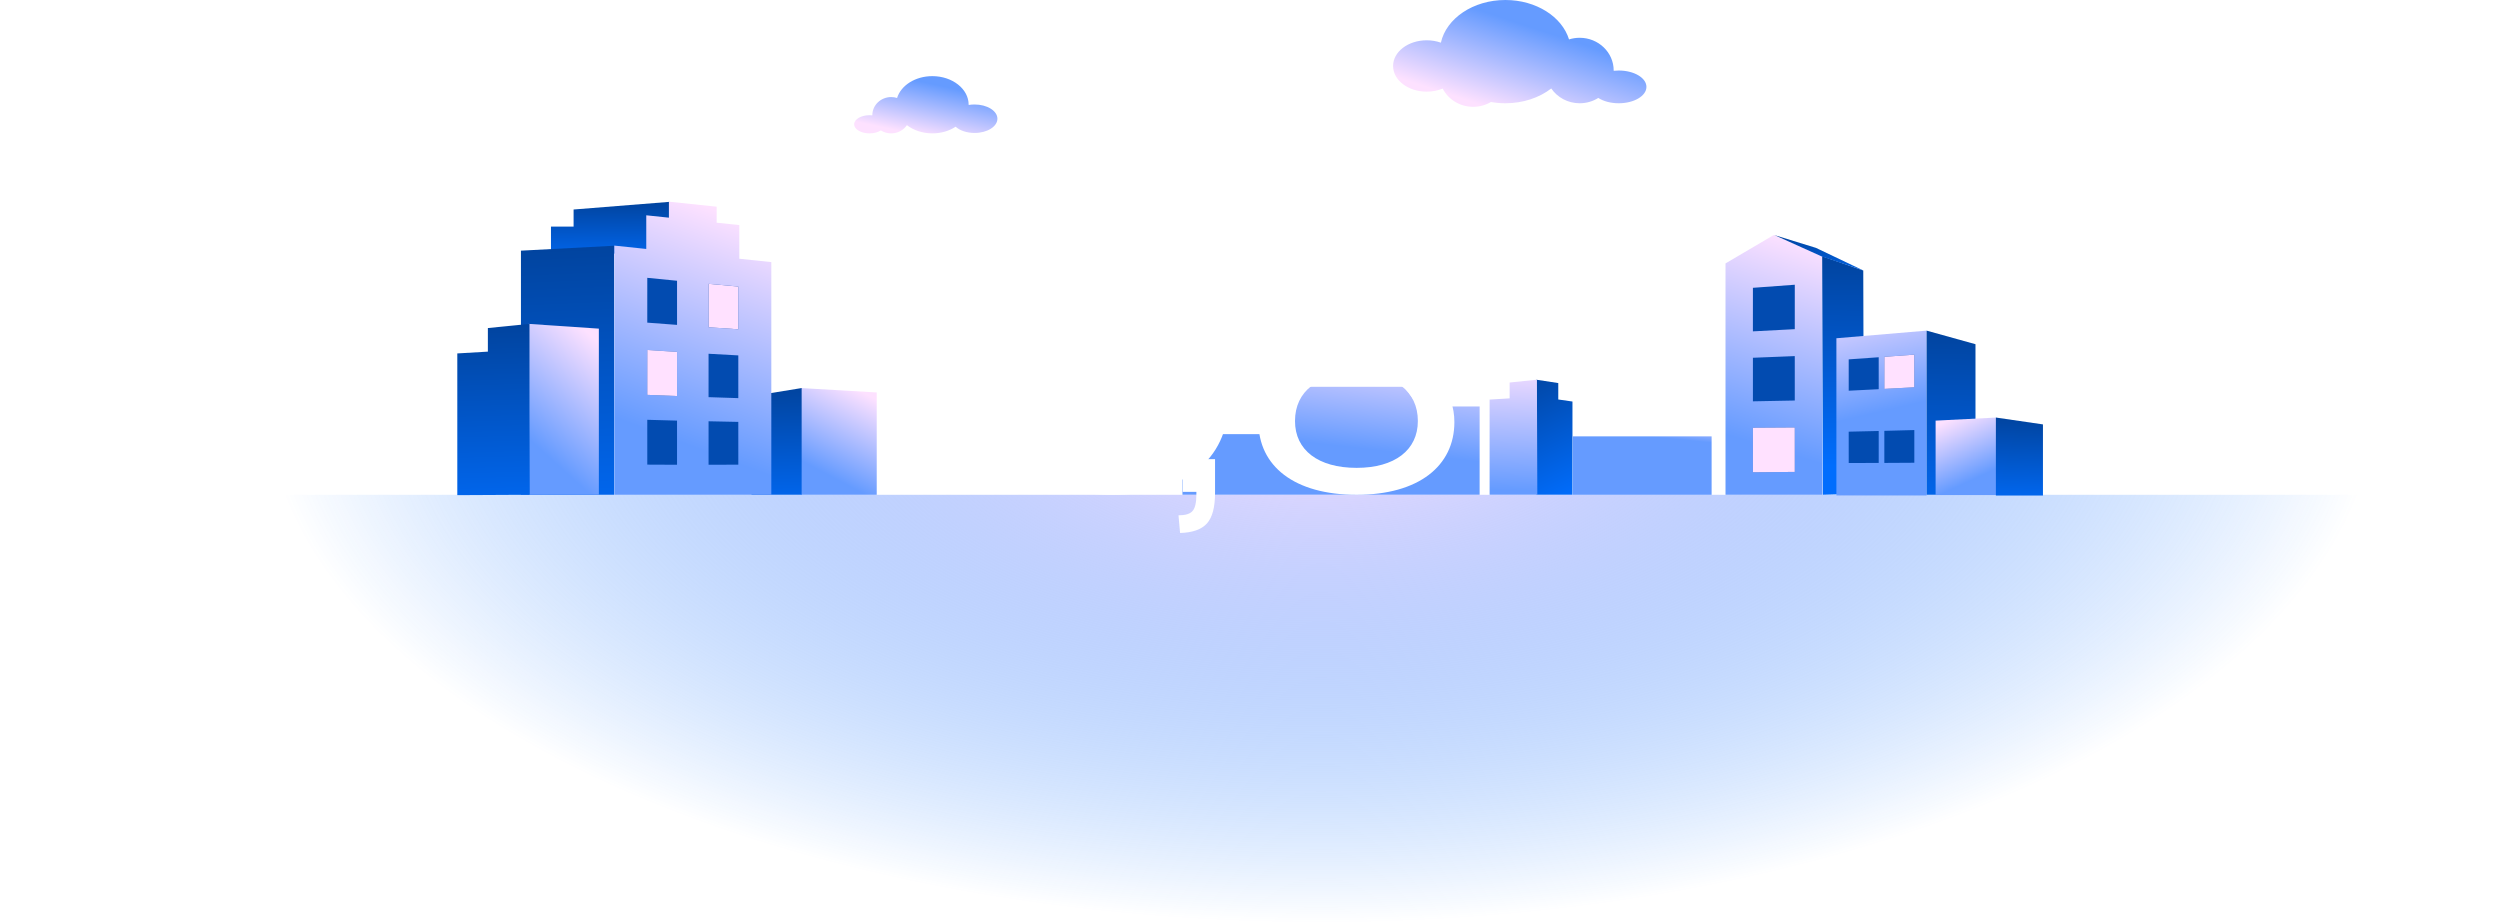 <svg width="1440" height="532" viewBox="0 0 1440 532" fill="none" xmlns="http://www.w3.org/2000/svg">
<g clip-path="url(#clip0_1844_112583)">
<path d="M681.094 250.06L742.077 250.06V222.8H808.923L817.111 234.141H852.268V285H681.094V250.06Z" fill="url(#paint0_linear_1844_112583)"/>
<path d="M505 226.051L461.334 223.52V285H505V226.051Z" fill="url(#paint1_linear_1844_112583)"/>
<path d="M461.75 285V223.52L432.875 228.217V285H461.75Z" fill="url(#paint2_linear_1844_112583)"/>
<path d="M330.391 130.538V120.675L385.518 116.272V144.276L317.358 148.151V130.538H330.391Z" fill="url(#paint3_linear_1844_112583)"/>
<path fill-rule="evenodd" clip-rule="evenodd" d="M412.801 119.059L385.293 116.168V125.381L372.248 124.01V143.4L353.814 141.462L353.815 285L444.278 285V150.971L425.846 149.033V129.643L412.801 128.272V119.059Z" fill="url(#paint4_linear_1844_112583)"/>
<path d="M425.263 165.055C419.553 164.546 413.84 164.024 408.125 163.489C408.13 171.832 408.132 180.17 408.132 188.503C413.843 188.908 419.553 189.299 425.263 189.675C425.268 181.471 425.268 173.264 425.263 165.055Z" fill="#024BB0"/>
<path d="M389.977 161.715C384.257 161.151 378.544 160.589 372.839 160.03C372.839 168.63 372.836 177.233 372.832 185.838C378.547 186.263 384.262 186.696 389.977 187.137C389.977 178.656 389.977 170.182 389.977 161.715Z" fill="#024BB0"/>
<path d="M389.977 202.679C384.262 202.318 378.549 201.962 372.839 201.61C372.834 210.22 372.834 218.83 372.839 227.44C378.544 227.673 384.257 227.901 389.977 228.123C389.977 219.642 389.977 211.161 389.977 202.679Z" fill="#024BB0"/>
<path d="M372.832 241.803C378.542 241.971 384.255 242.129 389.97 242.278C389.975 250.754 389.975 259.228 389.97 267.699C384.26 267.684 378.549 267.66 372.839 267.625C372.834 259.02 372.832 250.413 372.832 241.803Z" fill="#024BB0"/>
<path d="M408.132 203.763C413.843 204.085 419.555 204.401 425.271 204.713C425.266 212.922 425.263 221.126 425.263 229.326C419.553 229.138 413.84 228.95 408.125 228.762C408.13 220.429 408.132 212.096 408.132 203.763Z" fill="#024BB0"/>
<path d="M425.263 243.012C419.548 242.889 413.838 242.77 408.132 242.656C408.127 250.994 408.127 259.337 408.132 267.684C413.838 267.67 419.55 267.66 425.271 267.655C425.266 259.436 425.263 251.222 425.263 243.012Z" fill="#024BB0"/>
<path d="M425.263 165.055C419.553 164.545 413.84 164.023 408.125 163.489C408.13 171.832 408.132 180.17 408.132 188.502C413.842 188.908 419.553 189.299 425.263 189.675C425.268 181.471 425.268 173.264 425.263 165.055Z" fill="#FFE1FF"/>
<path d="M389.977 202.679C384.262 202.318 378.549 201.962 372.839 201.61C372.834 210.22 372.834 218.83 372.839 227.44C378.544 227.673 384.257 227.9 389.977 228.123C389.977 219.642 389.977 211.16 389.977 202.679Z" fill="#FFE1FF"/>
<path d="M300.064 144.377L353.692 141.549V285H300.064V144.377Z" fill="url(#paint5_linear_1844_112583)"/>
<path d="M344.94 189.298L304.382 186.556L305 285H344.94V189.298Z" fill="url(#paint6_linear_1844_112583)"/>
<path d="M304.981 285V186.556L281.014 188.956V202.538L263.405 203.576V285.215L304.981 285Z" fill="url(#paint7_linear_1844_112583)"/>
<path d="M993.896 151.721L1021.73 135.347L1049.57 147.34L1049.77 285L993.896 285V151.721Z" fill="url(#paint8_linear_1844_112583)"/>
<path d="M1073.24 155.799L1049.57 147.63L1050 285L1073.6 284.324L1073.24 155.799Z" fill="url(#paint9_linear_1844_112583)"/>
<path d="M1045.95 142.764L1022.01 135.386L1049.44 147.77L1073.24 155.776L1045.95 142.764Z" fill="url(#paint10_linear_1844_112583)"/>
<path d="M1009.68 165.779C1017.72 165.19 1025.76 164.598 1033.8 164.004C1033.8 172.536 1033.79 181.068 1033.79 189.6C1025.75 190.029 1017.71 190.451 1009.67 190.866C1009.68 182.508 1009.68 174.146 1009.68 165.779Z" fill="#024BB0"/>
<path d="M1009.68 206.074C1017.71 205.756 1025.75 205.435 1033.79 205.112C1033.79 213.639 1033.79 222.169 1033.79 230.701C1025.75 230.863 1017.71 231.019 1009.68 231.168C1009.68 222.801 1009.68 214.436 1009.68 206.074Z" fill="#024BB0"/>
<path d="M1033.79 246.206C1025.76 246.267 1017.72 246.32 1009.67 246.363C1009.68 254.729 1009.68 272.041 1009.68 272.041L1033.79 271.816C1033.79 271.816 1033.79 254.743 1033.79 246.206Z" fill="#024BB0"/>
<path d="M1033.79 246.206C1025.76 246.267 1017.72 246.32 1009.67 246.363C1009.68 254.729 1009.68 272.041 1009.68 272.041L1033.79 271.816C1033.79 271.816 1033.79 254.743 1033.79 246.206Z" fill="#FFE1FF"/>
<path d="M1057.76 194.832L1109.74 190.44V285.406L1057.76 285.406V194.832Z" fill="url(#paint11_linear_1844_112583)"/>
<path d="M1082.13 205.776C1076.37 206.198 1070.61 206.607 1064.85 207.001C1064.85 213.021 1064.85 219.039 1064.86 225.055C1070.62 224.77 1076.37 224.479 1082.13 224.181C1082.13 218.046 1082.13 211.911 1082.13 205.776Z" fill="#024BB0"/>
<path d="M1082.13 248.248C1076.37 248.376 1070.61 248.509 1064.85 248.646C1064.86 254.657 1064.86 260.675 1064.86 266.7C1070.62 266.682 1076.37 266.664 1082.13 266.646C1082.13 260.511 1082.13 254.379 1082.13 248.248Z" fill="#024BB0"/>
<path d="M1085.38 205.532C1091.14 205.105 1096.9 204.679 1102.65 204.252C1102.65 210.525 1102.65 216.8 1102.65 223.077C1096.9 223.384 1091.14 223.694 1085.38 224.006C1085.38 217.848 1085.38 211.69 1085.38 205.532Z" fill="#024BB0"/>
<path d="M1102.65 247.709C1096.89 247.869 1091.14 248.023 1085.38 248.169C1085.38 254.327 1085.38 260.485 1085.38 266.643C1091.14 266.616 1096.9 266.582 1102.65 266.541C1102.65 260.264 1102.65 253.986 1102.65 247.709Z" fill="#024BB0"/>
<path d="M1085.38 205.532C1091.14 205.105 1096.9 204.678 1102.65 204.252C1102.65 210.525 1102.65 216.8 1102.65 223.077C1096.9 223.384 1091.14 223.694 1085.38 224.005C1085.38 217.848 1085.38 211.69 1085.38 205.532Z" fill="#FFE1FF"/>
<path d="M1137.88 198.261L1109.73 190.44V285L1137.88 285V198.261Z" fill="url(#paint12_linear_1844_112583)"/>
<path d="M905.737 285V231.28L897.565 230.104L897.565 220.649L884.907 218.708V285H905.737Z" fill="url(#paint13_linear_1844_112583)"/>
<path d="M885.5 285L885.259 218.708L869.554 220.323V229.46L858.015 230.159V285H885.5Z" fill="url(#paint14_linear_1844_112583)"/>
<rect x="-71" y="285" width="1583" height="247" fill="url(#paint15_radial_1844_112583)"/>
<path d="M1114.91 242.284L1150.02 240.501V285.176H1114.91V242.284Z" fill="url(#paint16_linear_1844_112583)"/>
<path d="M1149.63 285.41V240.501L1176.74 244.453V285.41H1149.63Z" fill="url(#paint17_linear_1844_112583)"/>
<path d="M905.84 251.342H985.89V285H905.84V251.342Z" fill="url(#paint18_linear_1844_112583)"/>
<path fill-rule="evenodd" clip-rule="evenodd" d="M867.102 59.48C877.391 59.48 886.717 56.233 893.522 50.967C897.023 56.095 903.051 59.48 909.9 59.48C913.852 59.48 917.531 58.353 920.609 56.414C923.526 58.298 927.723 59.48 932.386 59.48C941.199 59.48 948.344 55.259 948.344 50.051C948.344 44.843 941.199 40.621 932.386 40.621C931.395 40.621 930.425 40.674 929.484 40.776C929.485 40.724 929.485 40.673 929.485 40.621C929.485 30.205 920.716 21.761 909.9 21.761C907.755 21.761 905.692 22.093 903.761 22.706C899.753 9.676 884.861 0 867.102 0C848.5 0 833.043 10.617 829.948 24.585C827.467 23.704 824.702 23.212 821.786 23.212C811.089 23.212 802.418 29.834 802.418 38.003C802.418 46.172 811.089 52.795 821.786 52.795C825.114 52.795 828.246 52.154 830.982 51.025C834.182 57.248 840.844 61.528 848.544 61.528C852.294 61.528 855.797 60.513 858.775 58.753C861.454 59.229 864.241 59.48 867.102 59.48Z" fill="url(#paint19_linear_1844_112583)"/>
<path fill-rule="evenodd" clip-rule="evenodd" d="M522.389 72.103C526.161 75.023 531.331 76.823 537.034 76.823C542.135 76.823 546.809 75.383 550.438 72.99C552.807 75.162 556.805 76.588 561.338 76.588C568.61 76.588 574.506 72.917 574.506 68.389C574.506 63.861 568.61 60.19 561.338 60.19C560.164 60.19 559.025 60.286 557.942 60.465C557.942 60.423 557.942 60.38 557.942 60.338C557.942 51.233 548.582 43.853 537.034 43.853C527.191 43.853 518.936 49.217 516.715 56.44C515.644 56.099 514.5 55.915 513.311 55.915C507.315 55.915 502.455 60.596 502.455 66.369C502.455 66.398 502.455 66.427 502.455 66.455C501.934 66.399 501.396 66.369 500.847 66.369C495.962 66.369 492.002 68.709 492.002 71.596C492.002 74.483 495.962 76.823 500.847 76.823C503.432 76.823 505.758 76.168 507.375 75.124C509.081 76.198 511.12 76.823 513.311 76.823C517.107 76.823 520.449 74.946 522.389 72.103Z" fill="url(#paint20_linear_1844_112583)"/>
<path d="M781.409 285C817.109 285 837.722 268.425 837.722 243.138C837.722 225.713 826.672 212.75 807.972 206.588C823.272 200.212 832.409 188.1 832.409 171.95C832.409 148.15 812.859 132 781.409 132C749.747 132 730.197 148.15 730.197 171.95C730.197 187.888 739.334 200.212 754.847 206.588C735.934 212.537 724.884 225.713 724.884 243.138C724.884 268.425 745.497 285 781.409 285ZM812.434 173.437C812.434 189.163 800.747 198.513 781.409 198.513C762.072 198.513 750.172 189.163 750.172 173.437C750.172 157.5 762.072 147.725 781.409 147.725C800.747 147.725 812.434 157.5 812.434 173.437ZM781.409 269.488C759.309 269.488 745.922 259.288 745.922 242.5C745.922 225.287 759.309 215.088 781.409 215.088C803.297 215.088 816.684 225.287 816.684 242.5C816.684 259.288 803.297 269.488 781.409 269.488Z" fill="white"/>
<g filter="url(#filter0_dddddd_1844_112583)">
<path d="M827.257 130.237C830.571 130.237 833.253 131.234 835.303 133.228C837.352 135.222 838.377 137.801 838.377 140.966C838.377 143.047 837.897 144.889 836.938 146.493C836.022 148.097 834.736 149.376 833.079 150.33C831.422 151.24 829.481 151.695 827.257 151.695C825.077 151.695 823.136 151.24 821.435 150.33C819.735 149.376 818.405 148.097 817.445 146.493C816.53 144.889 816.072 143.047 816.072 140.966C816.072 138.842 816.53 136.978 817.445 135.374C818.405 133.77 819.735 132.513 821.435 131.602C823.136 130.692 825.077 130.237 827.257 130.237ZM857.738 130.887H865.457L825.36 176.405H817.642L857.738 130.887ZM827.257 146.168C828.914 146.168 830.201 145.691 831.116 144.737C832.032 143.784 832.49 142.527 832.49 140.966C832.49 139.362 832.032 138.105 831.116 137.194C830.201 136.241 828.914 135.764 827.257 135.764C825.644 135.764 824.357 136.241 823.398 137.194C822.482 138.105 822.024 139.362 822.024 140.966C822.024 142.527 822.482 143.784 823.398 144.737C824.357 145.691 825.644 146.168 827.257 146.168ZM855.842 155.662C858.066 155.662 860.006 156.117 861.663 157.027C863.32 157.938 864.607 159.216 865.522 160.864C866.482 162.468 866.961 164.31 866.961 166.391C866.961 169.556 865.937 172.135 863.887 174.129C861.838 176.08 859.156 177.055 855.842 177.055C852.527 177.055 849.846 176.08 847.796 174.129C845.746 172.135 844.722 169.556 844.722 166.391C844.722 164.31 845.18 162.468 846.095 160.864C847.055 159.216 848.363 157.938 850.02 157.027C851.721 156.117 853.661 155.662 855.842 155.662ZM855.842 171.593C857.499 171.593 858.785 171.116 859.701 170.162C860.66 169.209 861.14 167.952 861.14 166.391C861.14 164.787 860.66 163.508 859.701 162.554C858.785 161.601 857.499 161.124 855.842 161.124C854.228 161.124 852.942 161.601 851.982 162.554C851.067 163.508 850.609 164.787 850.609 166.391C850.609 167.952 851.067 169.209 851.982 170.162C852.942 171.116 854.228 171.593 855.842 171.593Z" fill="white"/>
</g>
<path d="M707.489 231.65C707.489 207.4 694.555 192.311 671.652 185.844C691.861 178.569 703.447 162.672 703.447 140.308C703.447 109.322 678.927 91 640.936 91C604.291 91 578.694 110.4 573.036 143.542L597.555 149.2C601.058 125.758 616.686 112.286 639.589 112.286C663.839 112.286 677.58 123.872 677.58 144.081C677.58 164.019 664.108 176.414 642.283 176.414H621.805V197.7H642.822C667.072 197.7 681.083 209.825 681.083 230.033C681.083 251.319 665.994 263.983 640.666 263.983C613.991 263.983 597.286 250.242 594.052 225.992L568.725 230.842C574.383 267.486 600.788 285 640.936 285C681.352 285 707.489 265.061 707.489 231.65Z" fill="white"/>
<g filter="url(#filter1_ddddd_1844_112583)">
<path d="M704.24 266.477H722.864V285.916C722.864 294.218 721.3 300.09 718.17 303.533C715.041 306.975 709.893 308.798 702.726 309L701.817 298.825C705.754 298.825 708.429 298.015 709.842 296.395C711.357 294.775 712.114 291.586 712.114 286.827V285.309H704.24V266.477Z" fill="white"/>
</g>
<path d="M527 191.659V180.062H578.543V191.659H527Z" fill="white"/>
</g>
<defs>
<filter id="filter0_dddddd_1844_112583" x="775.072" y="124.237" width="93.89" height="65.818" filterUnits="userSpaceOnUse" color-interpolation-filters="sRGB">
<feFlood flood-opacity="0" result="BackgroundImageFix"/>
<feColorMatrix in="SourceAlpha" type="matrix" values="0 0 0 0 0 0 0 0 0 0 0 0 0 0 0 0 0 0 127 0" result="hardAlpha"/>
<feOffset/>
<feColorMatrix type="matrix" values="0 0 0 0 0.016 0 0 0 0 0.408 0 0 0 0 0.996 0 0 0 0.3 0"/>
<feBlend mode="normal" in2="BackgroundImageFix" result="effect1_dropShadow_1844_112583"/>
<feColorMatrix in="SourceAlpha" type="matrix" values="0 0 0 0 0 0 0 0 0 0 0 0 0 0 0 0 0 0 127 0" result="hardAlpha"/>
<feOffset dx="-1"/>
<feGaussianBlur stdDeviation="1.5"/>
<feColorMatrix type="matrix" values="0 0 0 0 0.016 0 0 0 0 0.408 0 0 0 0 0.996 0 0 0 0.29 0"/>
<feBlend mode="normal" in2="effect1_dropShadow_1844_112583" result="effect2_dropShadow_1844_112583"/>
<feColorMatrix in="SourceAlpha" type="matrix" values="0 0 0 0 0 0 0 0 0 0 0 0 0 0 0 0 0 0 127 0" result="hardAlpha"/>
<feOffset dx="-5" dy="1"/>
<feGaussianBlur stdDeviation="2.5"/>
<feColorMatrix type="matrix" values="0 0 0 0 0.016 0 0 0 0 0.408 0 0 0 0 0.996 0 0 0 0.26 0"/>
<feBlend mode="normal" in2="effect2_dropShadow_1844_112583" result="effect3_dropShadow_1844_112583"/>
<feColorMatrix in="SourceAlpha" type="matrix" values="0 0 0 0 0 0 0 0 0 0 0 0 0 0 0 0 0 0 127 0" result="hardAlpha"/>
<feOffset dx="-12" dy="1"/>
<feGaussianBlur stdDeviation="3.5"/>
<feColorMatrix type="matrix" values="0 0 0 0 0.016 0 0 0 0 0.408 0 0 0 0 0.996 0 0 0 0.15 0"/>
<feBlend mode="normal" in2="effect3_dropShadow_1844_112583" result="effect4_dropShadow_1844_112583"/>
<feColorMatrix in="SourceAlpha" type="matrix" values="0 0 0 0 0 0 0 0 0 0 0 0 0 0 0 0 0 0 127 0" result="hardAlpha"/>
<feOffset dx="-20" dy="3"/>
<feGaussianBlur stdDeviation="4"/>
<feColorMatrix type="matrix" values="0 0 0 0 0.016 0 0 0 0 0.408 0 0 0 0 0.996 0 0 0 0.04 0"/>
<feBlend mode="normal" in2="effect4_dropShadow_1844_112583" result="effect5_dropShadow_1844_112583"/>
<feColorMatrix in="SourceAlpha" type="matrix" values="0 0 0 0 0 0 0 0 0 0 0 0 0 0 0 0 0 0 127 0" result="hardAlpha"/>
<feOffset dx="-32" dy="4"/>
<feGaussianBlur stdDeviation="4.5"/>
<feColorMatrix type="matrix" values="0 0 0 0 0.016 0 0 0 0 0.408 0 0 0 0 0.996 0 0 0 0.01 0"/>
<feBlend mode="normal" in2="effect5_dropShadow_1844_112583" result="effect6_dropShadow_1844_112583"/>
<feBlend mode="normal" in="SourceGraphic" in2="effect6_dropShadow_1844_112583" result="shape"/>
</filter>
<filter id="filter1_ddddd_1844_112583" x="684.817" y="260.477" width="39.047" height="52.523" filterUnits="userSpaceOnUse" color-interpolation-filters="sRGB">
<feFlood flood-opacity="0" result="BackgroundImageFix"/>
<feColorMatrix in="SourceAlpha" type="matrix" values="0 0 0 0 0 0 0 0 0 0 0 0 0 0 0 0 0 0 127 0" result="hardAlpha"/>
<feOffset/>
<feColorMatrix type="matrix" values="0 0 0 0 0.016 0 0 0 0 0.408 0 0 0 0 0.996 0 0 0 0.23 0"/>
<feBlend mode="normal" in2="BackgroundImageFix" result="effect1_dropShadow_1844_112583"/>
<feColorMatrix in="SourceAlpha" type="matrix" values="0 0 0 0 0 0 0 0 0 0 0 0 0 0 0 0 0 0 127 0" result="hardAlpha"/>
<feOffset dx="-1"/>
<feGaussianBlur stdDeviation="1"/>
<feColorMatrix type="matrix" values="0 0 0 0 0.016 0 0 0 0 0.408 0 0 0 0 0.996 0 0 0 0.23 0"/>
<feBlend mode="normal" in2="effect1_dropShadow_1844_112583" result="effect2_dropShadow_1844_112583"/>
<feColorMatrix in="SourceAlpha" type="matrix" values="0 0 0 0 0 0 0 0 0 0 0 0 0 0 0 0 0 0 127 0" result="hardAlpha"/>
<feOffset dx="-3"/>
<feGaussianBlur stdDeviation="1.5"/>
<feColorMatrix type="matrix" values="0 0 0 0 0.016 0 0 0 0 0.408 0 0 0 0 0.996 0 0 0 0.2 0"/>
<feBlend mode="normal" in2="effect2_dropShadow_1844_112583" result="effect3_dropShadow_1844_112583"/>
<feColorMatrix in="SourceAlpha" type="matrix" values="0 0 0 0 0 0 0 0 0 0 0 0 0 0 0 0 0 0 127 0" result="hardAlpha"/>
<feOffset dx="-7" dy="-1"/>
<feGaussianBlur stdDeviation="2"/>
<feColorMatrix type="matrix" values="0 0 0 0 0.016 0 0 0 0 0.408 0 0 0 0 0.996 0 0 0 0.12 0"/>
<feBlend mode="normal" in2="effect3_dropShadow_1844_112583" result="effect4_dropShadow_1844_112583"/>
<feColorMatrix in="SourceAlpha" type="matrix" values="0 0 0 0 0 0 0 0 0 0 0 0 0 0 0 0 0 0 127 0" result="hardAlpha"/>
<feOffset dx="-12" dy="-1"/>
<feGaussianBlur stdDeviation="2.5"/>
<feColorMatrix type="matrix" values="0 0 0 0 0.016 0 0 0 0 0.408 0 0 0 0 0.996 0 0 0 0.03 0"/>
<feBlend mode="normal" in2="effect4_dropShadow_1844_112583" result="effect5_dropShadow_1844_112583"/>
<feBlend mode="normal" in="SourceGraphic" in2="effect5_dropShadow_1844_112583" result="shape"/>
</filter>
<linearGradient id="paint0_linear_1844_112583" x1="938.14" y1="207.478" x2="930.503" y2="274.936" gradientUnits="userSpaceOnUse">
<stop stop-color="#FDE1FF"/>
<stop offset="1" stop-color="#659BFF"/>
</linearGradient>
<linearGradient id="paint1_linear_1844_112583" x1="509.364" y1="232.616" x2="485.397" y2="277.998" gradientUnits="userSpaceOnUse">
<stop stop-color="#FDE1FF"/>
<stop offset="1" stop-color="#659BFF"/>
</linearGradient>
<linearGradient id="paint2_linear_1844_112583" x1="465.152" y1="208.625" x2="467.544" y2="300.688" gradientUnits="userSpaceOnUse">
<stop stop-color="#013C8D"/>
<stop offset="1" stop-color="#016DFD"/>
</linearGradient>
<linearGradient id="paint3_linear_1844_112583" x1="371.663" y1="108.825" x2="371.937" y2="154.885" gradientUnits="userSpaceOnUse">
<stop stop-color="#013C8D"/>
<stop offset="1" stop-color="#016DFD"/>
</linearGradient>
<linearGradient id="paint4_linear_1844_112583" x1="426.611" y1="126.531" x2="380.133" y2="250.355" gradientUnits="userSpaceOnUse">
<stop stop-color="#FDE1FF"/>
<stop offset="1" stop-color="#659BFF"/>
</linearGradient>
<linearGradient id="paint5_linear_1844_112583" x1="344.879" y1="107.567" x2="353.835" y2="317.368" gradientUnits="userSpaceOnUse">
<stop stop-color="#013C8D"/>
<stop offset="1" stop-color="#016DFD"/>
</linearGradient>
<linearGradient id="paint6_linear_1844_112583" x1="348.994" y1="200.971" x2="303.25" y2="251.735" gradientUnits="userSpaceOnUse">
<stop stop-color="#FDE1FF"/>
<stop offset="1" stop-color="#659BFF"/>
</linearGradient>
<linearGradient id="paint7_linear_1844_112583" x1="309.88" y1="163.042" x2="314.019" y2="308.357" gradientUnits="userSpaceOnUse">
<stop stop-color="#013C8D"/>
<stop offset="1" stop-color="#016DFD"/>
</linearGradient>
<linearGradient id="paint8_linear_1844_112583" x1="1038.86" y1="139.319" x2="1003.74" y2="253.346" gradientUnits="userSpaceOnUse">
<stop stop-color="#FDE1FF"/>
<stop offset="1" stop-color="#659BFF"/>
</linearGradient>
<linearGradient id="paint9_linear_1844_112583" x1="1058.85" y1="124.17" x2="1056.18" y2="268.685" gradientUnits="userSpaceOnUse">
<stop stop-color="#013C8D"/>
<stop offset="1" stop-color="#016DFD"/>
</linearGradient>
<linearGradient id="paint10_linear_1844_112583" x1="1062.7" y1="129.274" x2="1063.16" y2="164.715" gradientUnits="userSpaceOnUse">
<stop stop-color="#013C8D"/>
<stop offset="1" stop-color="#016DFD"/>
</linearGradient>
<linearGradient id="paint11_linear_1844_112583" x1="1138.21" y1="147.935" x2="1155.09" y2="220.441" gradientUnits="userSpaceOnUse">
<stop stop-color="#FDE1FF"/>
<stop offset="1" stop-color="#659BFF"/>
</linearGradient>
<linearGradient id="paint12_linear_1844_112583" x1="1118.25" y1="166.991" x2="1115.15" y2="311.489" gradientUnits="userSpaceOnUse">
<stop stop-color="#013C8D"/>
<stop offset="1" stop-color="#016DFD"/>
</linearGradient>
<linearGradient id="paint13_linear_1844_112583" x1="884.907" y1="194.709" x2="925.698" y2="276.06" gradientUnits="userSpaceOnUse">
<stop stop-color="#013C8D"/>
<stop offset="1" stop-color="#016DFD"/>
</linearGradient>
<linearGradient id="paint14_linear_1844_112583" x1="850.279" y1="206.591" x2="847.714" y2="281.598" gradientUnits="userSpaceOnUse">
<stop stop-color="#FDE1FF"/>
<stop offset="1" stop-color="#659BFF"/>
</linearGradient>
<radialGradient id="paint15_radial_1844_112583" cx="0" cy="0" r="1" gradientUnits="userSpaceOnUse" gradientTransform="translate(761.222 226.874) rotate(90) scale(305.126 613.493)">
<stop stop-color="#FFE1FF"/>
<stop offset="1" stop-color="#006CFD" stop-opacity="0"/>
</radialGradient>
<linearGradient id="paint16_linear_1844_112583" x1="1111.41" y1="246.908" x2="1126.98" y2="280.582" gradientUnits="userSpaceOnUse">
<stop stop-color="#FDE1FF"/>
<stop offset="1" stop-color="#659BFF"/>
</linearGradient>
<linearGradient id="paint17_linear_1844_112583" x1="1146.44" y1="230.01" x2="1145.17" y2="294.876" gradientUnits="userSpaceOnUse">
<stop stop-color="#013C8D"/>
<stop offset="1" stop-color="#016DFD"/>
</linearGradient>
<linearGradient id="paint18_linear_1844_112583" x1="1029.75" y1="243.588" x2="1028.22" y2="259.153" gradientUnits="userSpaceOnUse">
<stop stop-color="#FDE1FF"/>
<stop offset="1" stop-color="#659BFF"/>
</linearGradient>
<linearGradient id="paint19_linear_1844_112583" x1="886.32" y1="17.09" x2="870.157" y2="66.155" gradientUnits="userSpaceOnUse">
<stop stop-color="#659BFF"/>
<stop offset="1" stop-color="#FDE1FF"/>
</linearGradient>
<linearGradient id="paint20_linear_1844_112583" x1="542.565" y1="49.562" x2="536.207" y2="79.303" gradientUnits="userSpaceOnUse">
<stop stop-color="#659BFF"/>
<stop offset="1" stop-color="#FDE1FF"/>
</linearGradient>
<clipPath id="clip0_1844_112583">
<rect width="1800" height="548" fill="white" transform="translate(-180)"/>
</clipPath>
</defs>
</svg>